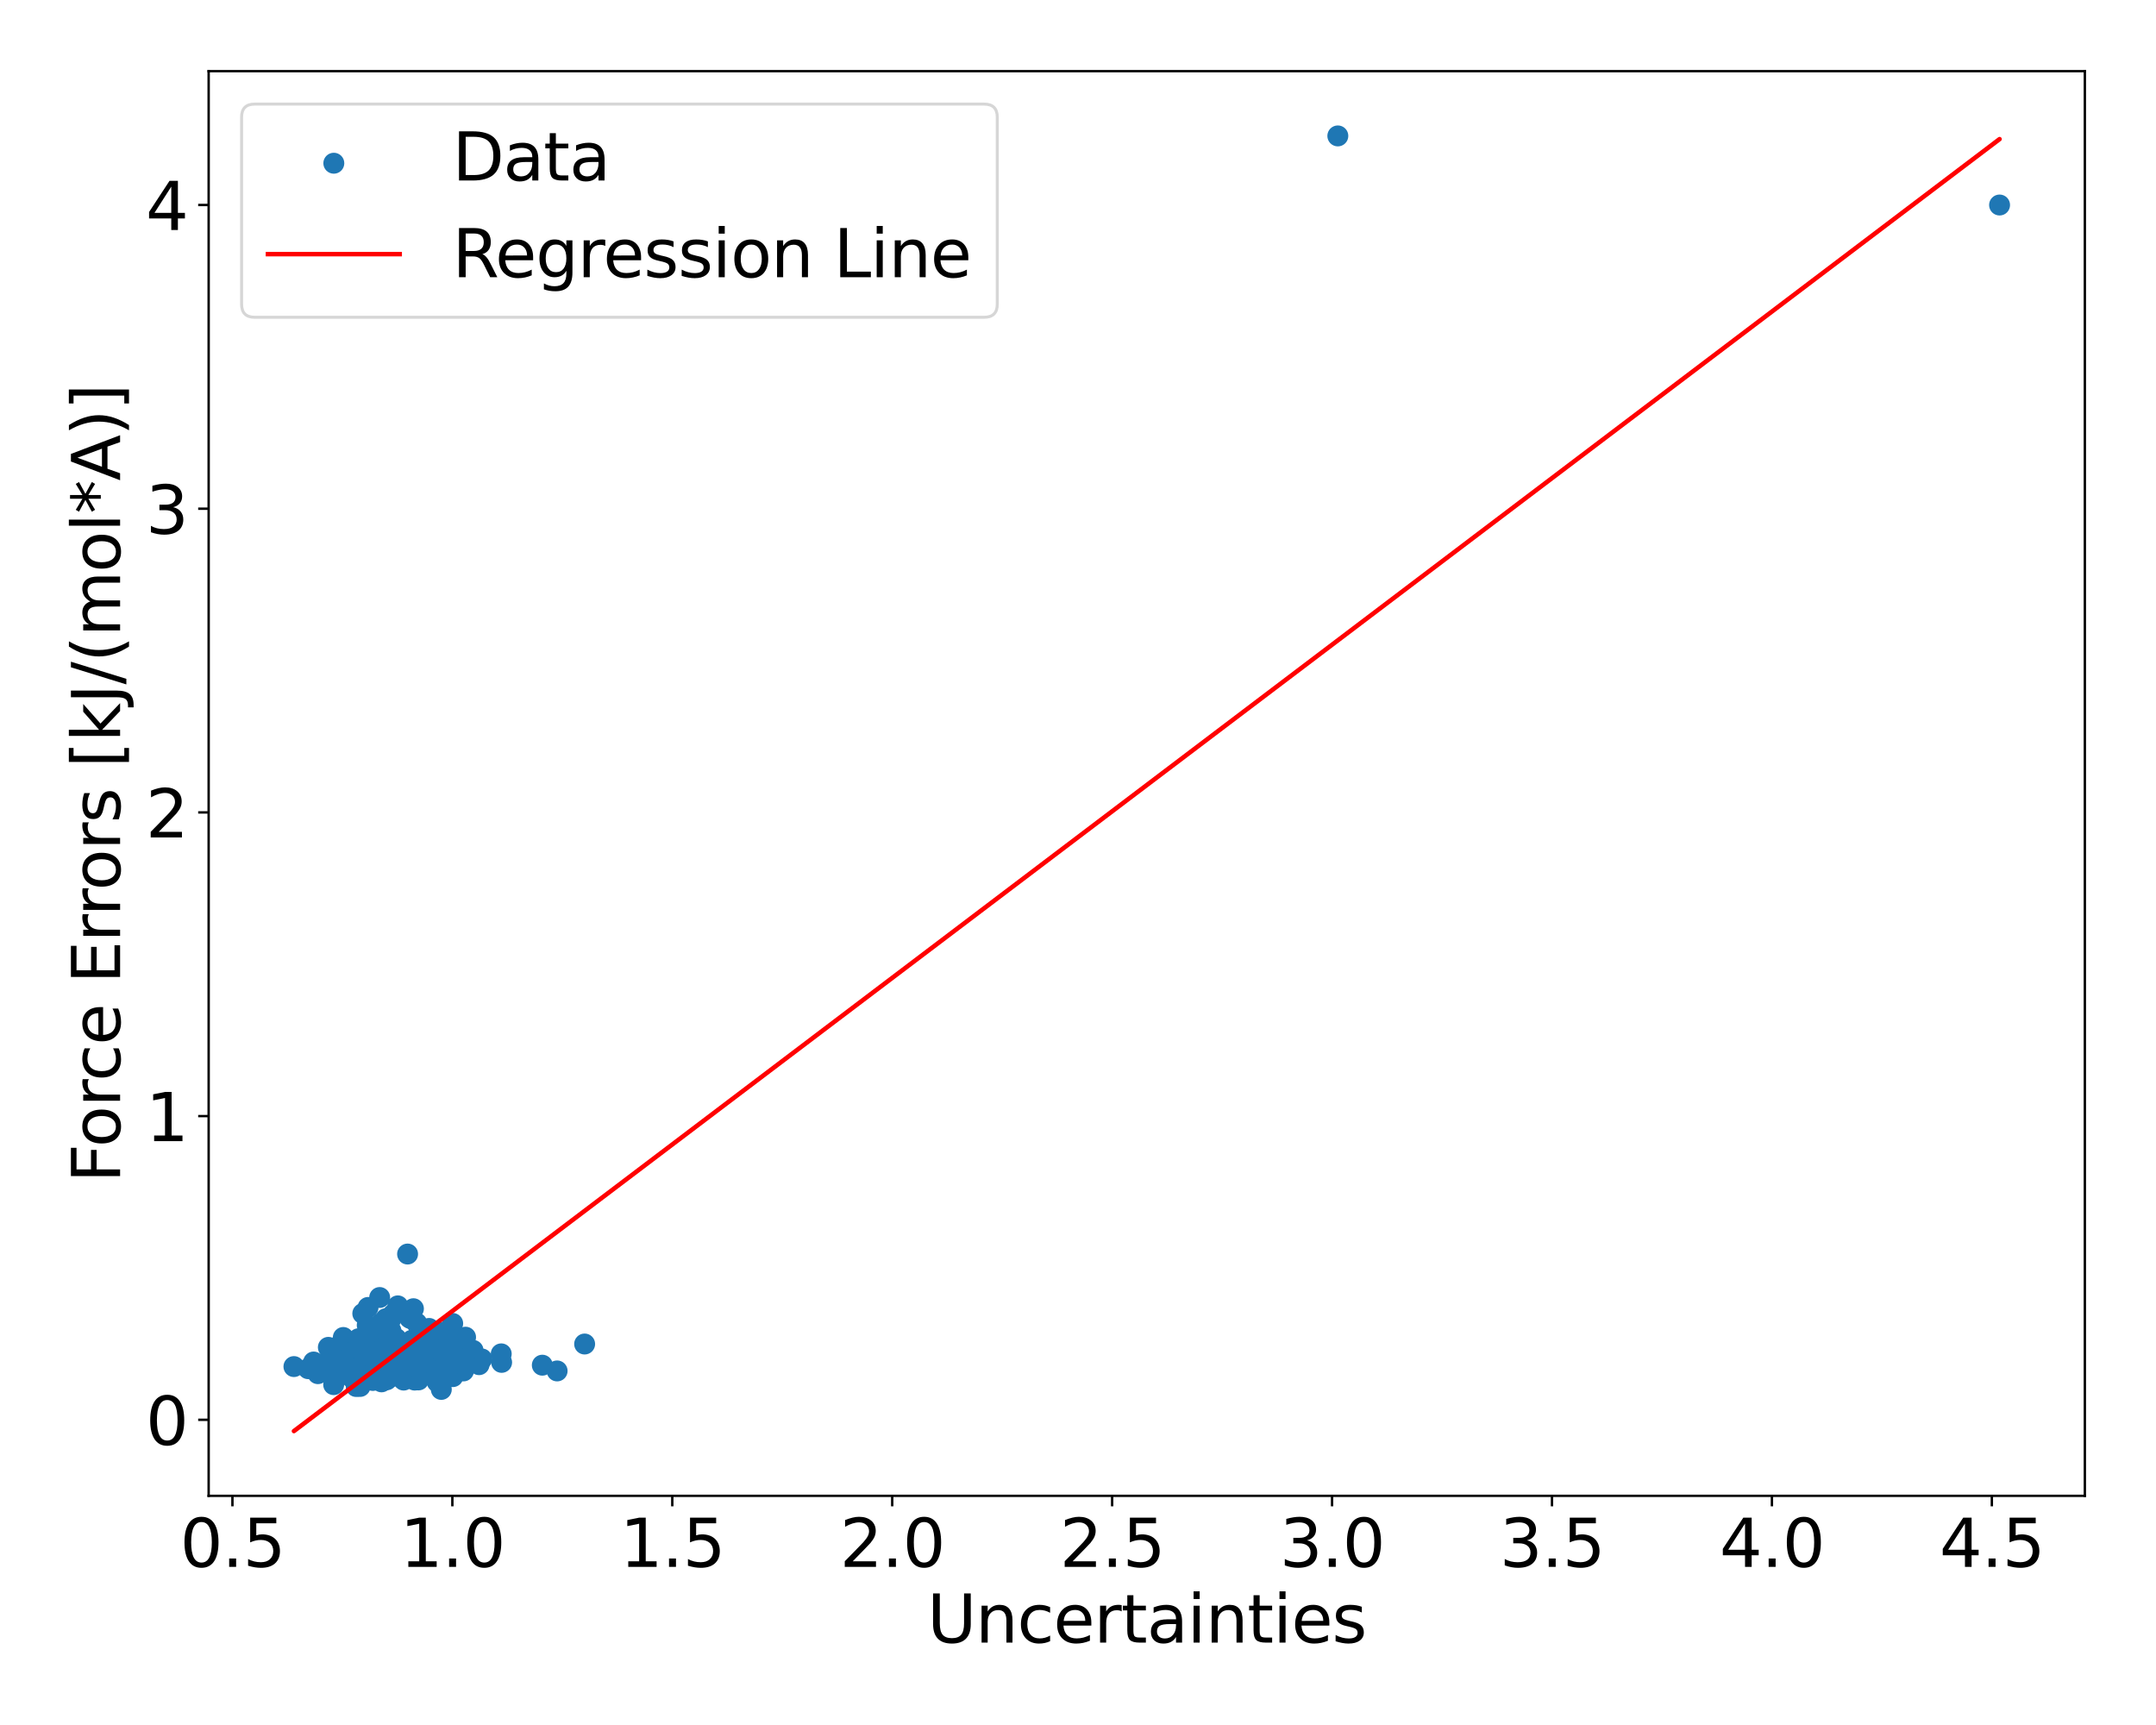 <?xml version="1.0" encoding="utf-8" standalone="no"?>
<!DOCTYPE svg PUBLIC "-//W3C//DTD SVG 1.1//EN"
  "http://www.w3.org/Graphics/SVG/1.1/DTD/svg11.dtd">
<svg xmlns:xlink="http://www.w3.org/1999/xlink" width="720pt" height="576pt" viewBox="0 0 720 576" xmlns="http://www.w3.org/2000/svg" version="1.1">
 <defs>
  <style type="text/css">*{stroke-linejoin: round; stroke-linecap: butt}</style>
 </defs>
 <g id="figure_1">
  <g id="patch_1">
   <path d="M 0 576 
L 720 576 
L 720 0 
L 0 0 
z
" style="fill: #ffffff"/>
  </g>
  <g id="axes_1">
   <g id="patch_2">
    <path d="M 69.68 499.48 
L 696.24 499.48 
L 696.24 23.76 
L 69.68 23.76 
z
" style="fill: #ffffff"/>
   </g>
   <g id="PathCollection_1">
    <defs>
     <path id="m3f939f5fcb" d="M 0 3 
C 0.796 3 1.559 2.684 2.121 2.121 
C 2.684 1.559 3 0.796 3 0 
C 3 -0.796 2.684 -1.559 2.121 -2.121 
C 1.559 -2.684 0.796 -3 0 -3 
C -0.796 -3 -1.559 -2.684 -2.121 -2.121 
C -2.684 -1.559 -3 -0.796 -3 0 
C -3 0.796 -2.684 1.559 -2.121 2.121 
C -1.559 2.684 -0.796 3 0 3 
z
" style="stroke: #1f77b4"/>
    </defs>
    <g clip-path="url(#pda1be0e69e)">
     <use xlink:href="#m3f939f5fcb" x="126.793" y="433.26" style="fill: #1f77b4; stroke: #1f77b4"/>
     <use xlink:href="#m3f939f5fcb" x="137.312" y="449.69" style="fill: #1f77b4; stroke: #1f77b4"/>
     <use xlink:href="#m3f939f5fcb" x="128.913" y="450.298" style="fill: #1f77b4; stroke: #1f77b4"/>
     <use xlink:href="#m3f939f5fcb" x="119.316" y="458.087" style="fill: #1f77b4; stroke: #1f77b4"/>
     <use xlink:href="#m3f939f5fcb" x="98.16" y="456.318" style="fill: #1f77b4; stroke: #1f77b4"/>
     <use xlink:href="#m3f939f5fcb" x="129.101" y="456.208" style="fill: #1f77b4; stroke: #1f77b4"/>
     <use xlink:href="#m3f939f5fcb" x="109.653" y="449.898" style="fill: #1f77b4; stroke: #1f77b4"/>
     <use xlink:href="#m3f939f5fcb" x="130.541" y="453.031" style="fill: #1f77b4; stroke: #1f77b4"/>
     <use xlink:href="#m3f939f5fcb" x="130.508" y="457.145" style="fill: #1f77b4; stroke: #1f77b4"/>
     <use xlink:href="#m3f939f5fcb" x="122.637" y="442.487" style="fill: #1f77b4; stroke: #1f77b4"/>
     <use xlink:href="#m3f939f5fcb" x="116.939" y="454.567" style="fill: #1f77b4; stroke: #1f77b4"/>
     <use xlink:href="#m3f939f5fcb" x="123.299" y="455.385" style="fill: #1f77b4; stroke: #1f77b4"/>
     <use xlink:href="#m3f939f5fcb" x="133.107" y="456.663" style="fill: #1f77b4; stroke: #1f77b4"/>
     <use xlink:href="#m3f939f5fcb" x="129.413" y="455.091" style="fill: #1f77b4; stroke: #1f77b4"/>
     <use xlink:href="#m3f939f5fcb" x="119.06" y="454.421" style="fill: #1f77b4; stroke: #1f77b4"/>
     <use xlink:href="#m3f939f5fcb" x="115.233" y="449.959" style="fill: #1f77b4; stroke: #1f77b4"/>
     <use xlink:href="#m3f939f5fcb" x="125.242" y="460.231" style="fill: #1f77b4; stroke: #1f77b4"/>
     <use xlink:href="#m3f939f5fcb" x="123.043" y="459.268" style="fill: #1f77b4; stroke: #1f77b4"/>
     <use xlink:href="#m3f939f5fcb" x="130.399" y="450.317" style="fill: #1f77b4; stroke: #1f77b4"/>
     <use xlink:href="#m3f939f5fcb" x="110.36" y="457.131" style="fill: #1f77b4; stroke: #1f77b4"/>
     <use xlink:href="#m3f939f5fcb" x="128.171" y="452.845" style="fill: #1f77b4; stroke: #1f77b4"/>
     <use xlink:href="#m3f939f5fcb" x="113.898" y="458.118" style="fill: #1f77b4; stroke: #1f77b4"/>
     <use xlink:href="#m3f939f5fcb" x="132.406" y="459.252" style="fill: #1f77b4; stroke: #1f77b4"/>
     <use xlink:href="#m3f939f5fcb" x="122.902" y="453.778" style="fill: #1f77b4; stroke: #1f77b4"/>
     <use xlink:href="#m3f939f5fcb" x="122.709" y="456.717" style="fill: #1f77b4; stroke: #1f77b4"/>
     <use xlink:href="#m3f939f5fcb" x="128.71" y="454.736" style="fill: #1f77b4; stroke: #1f77b4"/>
     <use xlink:href="#m3f939f5fcb" x="124.273" y="452.902" style="fill: #1f77b4; stroke: #1f77b4"/>
     <use xlink:href="#m3f939f5fcb" x="120.62" y="456.461" style="fill: #1f77b4; stroke: #1f77b4"/>
     <use xlink:href="#m3f939f5fcb" x="127.487" y="457.009" style="fill: #1f77b4; stroke: #1f77b4"/>
     <use xlink:href="#m3f939f5fcb" x="139.5" y="446.129" style="fill: #1f77b4; stroke: #1f77b4"/>
     <use xlink:href="#m3f939f5fcb" x="120.116" y="459.647" style="fill: #1f77b4; stroke: #1f77b4"/>
     <use xlink:href="#m3f939f5fcb" x="111.431" y="462.352" style="fill: #1f77b4; stroke: #1f77b4"/>
     <use xlink:href="#m3f939f5fcb" x="125.293" y="455.838" style="fill: #1f77b4; stroke: #1f77b4"/>
     <use xlink:href="#m3f939f5fcb" x="129.817" y="454.038" style="fill: #1f77b4; stroke: #1f77b4"/>
     <use xlink:href="#m3f939f5fcb" x="124.734" y="457.808" style="fill: #1f77b4; stroke: #1f77b4"/>
     <use xlink:href="#m3f939f5fcb" x="124.774" y="460.892" style="fill: #1f77b4; stroke: #1f77b4"/>
     <use xlink:href="#m3f939f5fcb" x="132.904" y="456.32" style="fill: #1f77b4; stroke: #1f77b4"/>
     <use xlink:href="#m3f939f5fcb" x="114.644" y="446.602" style="fill: #1f77b4; stroke: #1f77b4"/>
     <use xlink:href="#m3f939f5fcb" x="120.512" y="456.128" style="fill: #1f77b4; stroke: #1f77b4"/>
     <use xlink:href="#m3f939f5fcb" x="121.331" y="457.81" style="fill: #1f77b4; stroke: #1f77b4"/>
     <use xlink:href="#m3f939f5fcb" x="128.138" y="454.533" style="fill: #1f77b4; stroke: #1f77b4"/>
     <use xlink:href="#m3f939f5fcb" x="131.228" y="455.409" style="fill: #1f77b4; stroke: #1f77b4"/>
     <use xlink:href="#m3f939f5fcb" x="118.517" y="458.285" style="fill: #1f77b4; stroke: #1f77b4"/>
     <use xlink:href="#m3f939f5fcb" x="111.975" y="458.938" style="fill: #1f77b4; stroke: #1f77b4"/>
     <use xlink:href="#m3f939f5fcb" x="120.793" y="455.971" style="fill: #1f77b4; stroke: #1f77b4"/>
     <use xlink:href="#m3f939f5fcb" x="118.522" y="453.366" style="fill: #1f77b4; stroke: #1f77b4"/>
     <use xlink:href="#m3f939f5fcb" x="446.771" y="45.384" style="fill: #1f77b4; stroke: #1f77b4"/>
     <use xlink:href="#m3f939f5fcb" x="132.86" y="436.045" style="fill: #1f77b4; stroke: #1f77b4"/>
     <use xlink:href="#m3f939f5fcb" x="129.168" y="460.735" style="fill: #1f77b4; stroke: #1f77b4"/>
     <use xlink:href="#m3f939f5fcb" x="130.776" y="454.586" style="fill: #1f77b4; stroke: #1f77b4"/>
     <use xlink:href="#m3f939f5fcb" x="132.026" y="449.216" style="fill: #1f77b4; stroke: #1f77b4"/>
     <use xlink:href="#m3f939f5fcb" x="110.312" y="458.257" style="fill: #1f77b4; stroke: #1f77b4"/>
     <use xlink:href="#m3f939f5fcb" x="128.88" y="440.314" style="fill: #1f77b4; stroke: #1f77b4"/>
     <use xlink:href="#m3f939f5fcb" x="116.904" y="450.175" style="fill: #1f77b4; stroke: #1f77b4"/>
     <use xlink:href="#m3f939f5fcb" x="133.188" y="453.071" style="fill: #1f77b4; stroke: #1f77b4"/>
     <use xlink:href="#m3f939f5fcb" x="113.069" y="452.853" style="fill: #1f77b4; stroke: #1f77b4"/>
     <use xlink:href="#m3f939f5fcb" x="130.387" y="451.408" style="fill: #1f77b4; stroke: #1f77b4"/>
     <use xlink:href="#m3f939f5fcb" x="117.343" y="457.025" style="fill: #1f77b4; stroke: #1f77b4"/>
     <use xlink:href="#m3f939f5fcb" x="124.457" y="455.475" style="fill: #1f77b4; stroke: #1f77b4"/>
     <use xlink:href="#m3f939f5fcb" x="127.642" y="446.329" style="fill: #1f77b4; stroke: #1f77b4"/>
     <use xlink:href="#m3f939f5fcb" x="132.038" y="455.018" style="fill: #1f77b4; stroke: #1f77b4"/>
     <use xlink:href="#m3f939f5fcb" x="143.216" y="448.542" style="fill: #1f77b4; stroke: #1f77b4"/>
     <use xlink:href="#m3f939f5fcb" x="137.326" y="440.355" style="fill: #1f77b4; stroke: #1f77b4"/>
     <use xlink:href="#m3f939f5fcb" x="133.051" y="451.311" style="fill: #1f77b4; stroke: #1f77b4"/>
     <use xlink:href="#m3f939f5fcb" x="136.069" y="452.181" style="fill: #1f77b4; stroke: #1f77b4"/>
     <use xlink:href="#m3f939f5fcb" x="119.719" y="447.024" style="fill: #1f77b4; stroke: #1f77b4"/>
     <use xlink:href="#m3f939f5fcb" x="120.625" y="460.869" style="fill: #1f77b4; stroke: #1f77b4"/>
     <use xlink:href="#m3f939f5fcb" x="128.848" y="449.663" style="fill: #1f77b4; stroke: #1f77b4"/>
     <use xlink:href="#m3f939f5fcb" x="126.574" y="452.372" style="fill: #1f77b4; stroke: #1f77b4"/>
     <use xlink:href="#m3f939f5fcb" x="122.071" y="458.328" style="fill: #1f77b4; stroke: #1f77b4"/>
     <use xlink:href="#m3f939f5fcb" x="134.723" y="452.215" style="fill: #1f77b4; stroke: #1f77b4"/>
     <use xlink:href="#m3f939f5fcb" x="132.722" y="459.323" style="fill: #1f77b4; stroke: #1f77b4"/>
     <use xlink:href="#m3f939f5fcb" x="152.728" y="446.644" style="fill: #1f77b4; stroke: #1f77b4"/>
     <use xlink:href="#m3f939f5fcb" x="127.413" y="461.417" style="fill: #1f77b4; stroke: #1f77b4"/>
     <use xlink:href="#m3f939f5fcb" x="117.742" y="458.311" style="fill: #1f77b4; stroke: #1f77b4"/>
     <use xlink:href="#m3f939f5fcb" x="119.668" y="458.739" style="fill: #1f77b4; stroke: #1f77b4"/>
     <use xlink:href="#m3f939f5fcb" x="118.408" y="458.623" style="fill: #1f77b4; stroke: #1f77b4"/>
     <use xlink:href="#m3f939f5fcb" x="102.913" y="457.023" style="fill: #1f77b4; stroke: #1f77b4"/>
     <use xlink:href="#m3f939f5fcb" x="132.831" y="449.034" style="fill: #1f77b4; stroke: #1f77b4"/>
     <use xlink:href="#m3f939f5fcb" x="115.4" y="455.334" style="fill: #1f77b4; stroke: #1f77b4"/>
     <use xlink:href="#m3f939f5fcb" x="109.692" y="454.195" style="fill: #1f77b4; stroke: #1f77b4"/>
     <use xlink:href="#m3f939f5fcb" x="131.45" y="456.095" style="fill: #1f77b4; stroke: #1f77b4"/>
     <use xlink:href="#m3f939f5fcb" x="120.99" y="460.681" style="fill: #1f77b4; stroke: #1f77b4"/>
     <use xlink:href="#m3f939f5fcb" x="122.584" y="459.502" style="fill: #1f77b4; stroke: #1f77b4"/>
     <use xlink:href="#m3f939f5fcb" x="131.243" y="458.491" style="fill: #1f77b4; stroke: #1f77b4"/>
     <use xlink:href="#m3f939f5fcb" x="126.143" y="452.977" style="fill: #1f77b4; stroke: #1f77b4"/>
     <use xlink:href="#m3f939f5fcb" x="118.429" y="451.307" style="fill: #1f77b4; stroke: #1f77b4"/>
     <use xlink:href="#m3f939f5fcb" x="140.318" y="452.458" style="fill: #1f77b4; stroke: #1f77b4"/>
     <use xlink:href="#m3f939f5fcb" x="133.331" y="458.298" style="fill: #1f77b4; stroke: #1f77b4"/>
     <use xlink:href="#m3f939f5fcb" x="124.266" y="460.903" style="fill: #1f77b4; stroke: #1f77b4"/>
     <use xlink:href="#m3f939f5fcb" x="126.843" y="458.301" style="fill: #1f77b4; stroke: #1f77b4"/>
     <use xlink:href="#m3f939f5fcb" x="142.211" y="456.968" style="fill: #1f77b4; stroke: #1f77b4"/>
     <use xlink:href="#m3f939f5fcb" x="143.294" y="443.583" style="fill: #1f77b4; stroke: #1f77b4"/>
     <use xlink:href="#m3f939f5fcb" x="129.161" y="451.237" style="fill: #1f77b4; stroke: #1f77b4"/>
     <use xlink:href="#m3f939f5fcb" x="113.799" y="454.641" style="fill: #1f77b4; stroke: #1f77b4"/>
     <use xlink:href="#m3f939f5fcb" x="136.113" y="418.739" style="fill: #1f77b4; stroke: #1f77b4"/>
     <use xlink:href="#m3f939f5fcb" x="130.505" y="440.521" style="fill: #1f77b4; stroke: #1f77b4"/>
     <use xlink:href="#m3f939f5fcb" x="126.702" y="454.944" style="fill: #1f77b4; stroke: #1f77b4"/>
     <use xlink:href="#m3f939f5fcb" x="134.572" y="457.547" style="fill: #1f77b4; stroke: #1f77b4"/>
     <use xlink:href="#m3f939f5fcb" x="124.862" y="460.084" style="fill: #1f77b4; stroke: #1f77b4"/>
     <use xlink:href="#m3f939f5fcb" x="126.564" y="459.318" style="fill: #1f77b4; stroke: #1f77b4"/>
     <use xlink:href="#m3f939f5fcb" x="127.982" y="458.069" style="fill: #1f77b4; stroke: #1f77b4"/>
     <use xlink:href="#m3f939f5fcb" x="120.486" y="458.135" style="fill: #1f77b4; stroke: #1f77b4"/>
     <use xlink:href="#m3f939f5fcb" x="136.048" y="458.971" style="fill: #1f77b4; stroke: #1f77b4"/>
     <use xlink:href="#m3f939f5fcb" x="126.574" y="452.382" style="fill: #1f77b4; stroke: #1f77b4"/>
     <use xlink:href="#m3f939f5fcb" x="123.532" y="454.231" style="fill: #1f77b4; stroke: #1f77b4"/>
     <use xlink:href="#m3f939f5fcb" x="124.33" y="460.442" style="fill: #1f77b4; stroke: #1f77b4"/>
     <use xlink:href="#m3f939f5fcb" x="127.131" y="457.276" style="fill: #1f77b4; stroke: #1f77b4"/>
     <use xlink:href="#m3f939f5fcb" x="126.648" y="458.538" style="fill: #1f77b4; stroke: #1f77b4"/>
     <use xlink:href="#m3f939f5fcb" x="128.188" y="448.474" style="fill: #1f77b4; stroke: #1f77b4"/>
     <use xlink:href="#m3f939f5fcb" x="125.553" y="457.361" style="fill: #1f77b4; stroke: #1f77b4"/>
     <use xlink:href="#m3f939f5fcb" x="132.482" y="455.46" style="fill: #1f77b4; stroke: #1f77b4"/>
     <use xlink:href="#m3f939f5fcb" x="114.638" y="450.615" style="fill: #1f77b4; stroke: #1f77b4"/>
     <use xlink:href="#m3f939f5fcb" x="131.148" y="447.009" style="fill: #1f77b4; stroke: #1f77b4"/>
     <use xlink:href="#m3f939f5fcb" x="125.92" y="455.967" style="fill: #1f77b4; stroke: #1f77b4"/>
     <use xlink:href="#m3f939f5fcb" x="125.556" y="457.969" style="fill: #1f77b4; stroke: #1f77b4"/>
     <use xlink:href="#m3f939f5fcb" x="136.05" y="459.192" style="fill: #1f77b4; stroke: #1f77b4"/>
     <use xlink:href="#m3f939f5fcb" x="667.76" y="68.458" style="fill: #1f77b4; stroke: #1f77b4"/>
     <use xlink:href="#m3f939f5fcb" x="126.422" y="450.423" style="fill: #1f77b4; stroke: #1f77b4"/>
     <use xlink:href="#m3f939f5fcb" x="122.776" y="453.395" style="fill: #1f77b4; stroke: #1f77b4"/>
     <use xlink:href="#m3f939f5fcb" x="115.22" y="453.085" style="fill: #1f77b4; stroke: #1f77b4"/>
     <use xlink:href="#m3f939f5fcb" x="126.888" y="457.804" style="fill: #1f77b4; stroke: #1f77b4"/>
     <use xlink:href="#m3f939f5fcb" x="131.515" y="459.462" style="fill: #1f77b4; stroke: #1f77b4"/>
     <use xlink:href="#m3f939f5fcb" x="138.542" y="447.992" style="fill: #1f77b4; stroke: #1f77b4"/>
     <use xlink:href="#m3f939f5fcb" x="111.11" y="452.683" style="fill: #1f77b4; stroke: #1f77b4"/>
     <use xlink:href="#m3f939f5fcb" x="131.392" y="459.413" style="fill: #1f77b4; stroke: #1f77b4"/>
     <use xlink:href="#m3f939f5fcb" x="125.222" y="456.63" style="fill: #1f77b4; stroke: #1f77b4"/>
     <use xlink:href="#m3f939f5fcb" x="128.516" y="455.951" style="fill: #1f77b4; stroke: #1f77b4"/>
     <use xlink:href="#m3f939f5fcb" x="133.705" y="456.092" style="fill: #1f77b4; stroke: #1f77b4"/>
     <use xlink:href="#m3f939f5fcb" x="122.134" y="456.058" style="fill: #1f77b4; stroke: #1f77b4"/>
     <use xlink:href="#m3f939f5fcb" x="127.278" y="441.827" style="fill: #1f77b4; stroke: #1f77b4"/>
     <use xlink:href="#m3f939f5fcb" x="128.263" y="456.516" style="fill: #1f77b4; stroke: #1f77b4"/>
     <use xlink:href="#m3f939f5fcb" x="137.68" y="458.795" style="fill: #1f77b4; stroke: #1f77b4"/>
     <use xlink:href="#m3f939f5fcb" x="124.71" y="457.412" style="fill: #1f77b4; stroke: #1f77b4"/>
     <use xlink:href="#m3f939f5fcb" x="119.445" y="451.746" style="fill: #1f77b4; stroke: #1f77b4"/>
     <use xlink:href="#m3f939f5fcb" x="117.546" y="460.08" style="fill: #1f77b4; stroke: #1f77b4"/>
     <use xlink:href="#m3f939f5fcb" x="122.869" y="460.428" style="fill: #1f77b4; stroke: #1f77b4"/>
     <use xlink:href="#m3f939f5fcb" x="122.258" y="451.423" style="fill: #1f77b4; stroke: #1f77b4"/>
     <use xlink:href="#m3f939f5fcb" x="122.467" y="445.412" style="fill: #1f77b4; stroke: #1f77b4"/>
     <use xlink:href="#m3f939f5fcb" x="130.566" y="444.374" style="fill: #1f77b4; stroke: #1f77b4"/>
     <use xlink:href="#m3f939f5fcb" x="106.192" y="458.076" style="fill: #1f77b4; stroke: #1f77b4"/>
     <use xlink:href="#m3f939f5fcb" x="130.891" y="449.568" style="fill: #1f77b4; stroke: #1f77b4"/>
     <use xlink:href="#m3f939f5fcb" x="123.872" y="449.811" style="fill: #1f77b4; stroke: #1f77b4"/>
     <use xlink:href="#m3f939f5fcb" x="134.502" y="452.591" style="fill: #1f77b4; stroke: #1f77b4"/>
     <use xlink:href="#m3f939f5fcb" x="136.199" y="452.367" style="fill: #1f77b4; stroke: #1f77b4"/>
     <use xlink:href="#m3f939f5fcb" x="135.627" y="451.587" style="fill: #1f77b4; stroke: #1f77b4"/>
     <use xlink:href="#m3f939f5fcb" x="139.511" y="459.454" style="fill: #1f77b4; stroke: #1f77b4"/>
     <use xlink:href="#m3f939f5fcb" x="131.133" y="456.266" style="fill: #1f77b4; stroke: #1f77b4"/>
     <use xlink:href="#m3f939f5fcb" x="130.525" y="449.237" style="fill: #1f77b4; stroke: #1f77b4"/>
     <use xlink:href="#m3f939f5fcb" x="122.908" y="436.574" style="fill: #1f77b4; stroke: #1f77b4"/>
     <use xlink:href="#m3f939f5fcb" x="122.026" y="449.911" style="fill: #1f77b4; stroke: #1f77b4"/>
     <use xlink:href="#m3f939f5fcb" x="124.246" y="452.938" style="fill: #1f77b4; stroke: #1f77b4"/>
     <use xlink:href="#m3f939f5fcb" x="115.142" y="454.024" style="fill: #1f77b4; stroke: #1f77b4"/>
     <use xlink:href="#m3f939f5fcb" x="125.225" y="455.959" style="fill: #1f77b4; stroke: #1f77b4"/>
     <use xlink:href="#m3f939f5fcb" x="132.116" y="449.919" style="fill: #1f77b4; stroke: #1f77b4"/>
     <use xlink:href="#m3f939f5fcb" x="127.015" y="455.625" style="fill: #1f77b4; stroke: #1f77b4"/>
     <use xlink:href="#m3f939f5fcb" x="115.128" y="457.99" style="fill: #1f77b4; stroke: #1f77b4"/>
     <use xlink:href="#m3f939f5fcb" x="122.426" y="452.307" style="fill: #1f77b4; stroke: #1f77b4"/>
     <use xlink:href="#m3f939f5fcb" x="113.919" y="448.892" style="fill: #1f77b4; stroke: #1f77b4"/>
     <use xlink:href="#m3f939f5fcb" x="137.772" y="455.571" style="fill: #1f77b4; stroke: #1f77b4"/>
     <use xlink:href="#m3f939f5fcb" x="112.264" y="457.429" style="fill: #1f77b4; stroke: #1f77b4"/>
     <use xlink:href="#m3f939f5fcb" x="137.067" y="449.339" style="fill: #1f77b4; stroke: #1f77b4"/>
     <use xlink:href="#m3f939f5fcb" x="134.628" y="456.888" style="fill: #1f77b4; stroke: #1f77b4"/>
     <use xlink:href="#m3f939f5fcb" x="121.912" y="458.201" style="fill: #1f77b4; stroke: #1f77b4"/>
     <use xlink:href="#m3f939f5fcb" x="117.279" y="452.458" style="fill: #1f77b4; stroke: #1f77b4"/>
     <use xlink:href="#m3f939f5fcb" x="130.092" y="452.909" style="fill: #1f77b4; stroke: #1f77b4"/>
     <use xlink:href="#m3f939f5fcb" x="110.965" y="455.977" style="fill: #1f77b4; stroke: #1f77b4"/>
     <use xlink:href="#m3f939f5fcb" x="129.51" y="457.786" style="fill: #1f77b4; stroke: #1f77b4"/>
     <use xlink:href="#m3f939f5fcb" x="136.775" y="440.089" style="fill: #1f77b4; stroke: #1f77b4"/>
     <use xlink:href="#m3f939f5fcb" x="124.453" y="453.236" style="fill: #1f77b4; stroke: #1f77b4"/>
     <use xlink:href="#m3f939f5fcb" x="120.931" y="454.066" style="fill: #1f77b4; stroke: #1f77b4"/>
     <use xlink:href="#m3f939f5fcb" x="131.271" y="438.84" style="fill: #1f77b4; stroke: #1f77b4"/>
     <use xlink:href="#m3f939f5fcb" x="141.664" y="449.954" style="fill: #1f77b4; stroke: #1f77b4"/>
     <use xlink:href="#m3f939f5fcb" x="145.222" y="450.758" style="fill: #1f77b4; stroke: #1f77b4"/>
     <use xlink:href="#m3f939f5fcb" x="115.52" y="452.849" style="fill: #1f77b4; stroke: #1f77b4"/>
     <use xlink:href="#m3f939f5fcb" x="117.92" y="450.897" style="fill: #1f77b4; stroke: #1f77b4"/>
     <use xlink:href="#m3f939f5fcb" x="132.649" y="448.106" style="fill: #1f77b4; stroke: #1f77b4"/>
     <use xlink:href="#m3f939f5fcb" x="126.983" y="451.334" style="fill: #1f77b4; stroke: #1f77b4"/>
     <use xlink:href="#m3f939f5fcb" x="123.811" y="457.704" style="fill: #1f77b4; stroke: #1f77b4"/>
     <use xlink:href="#m3f939f5fcb" x="127.144" y="453.416" style="fill: #1f77b4; stroke: #1f77b4"/>
     <use xlink:href="#m3f939f5fcb" x="143.057" y="449.772" style="fill: #1f77b4; stroke: #1f77b4"/>
     <use xlink:href="#m3f939f5fcb" x="117.064" y="458.212" style="fill: #1f77b4; stroke: #1f77b4"/>
     <use xlink:href="#m3f939f5fcb" x="120.529" y="461.402" style="fill: #1f77b4; stroke: #1f77b4"/>
     <use xlink:href="#m3f939f5fcb" x="122.375" y="459.065" style="fill: #1f77b4; stroke: #1f77b4"/>
     <use xlink:href="#m3f939f5fcb" x="132.354" y="446.978" style="fill: #1f77b4; stroke: #1f77b4"/>
     <use xlink:href="#m3f939f5fcb" x="118.96" y="462.971" style="fill: #1f77b4; stroke: #1f77b4"/>
     <use xlink:href="#m3f939f5fcb" x="127.797" y="447.582" style="fill: #1f77b4; stroke: #1f77b4"/>
     <use xlink:href="#m3f939f5fcb" x="128.615" y="458.105" style="fill: #1f77b4; stroke: #1f77b4"/>
     <use xlink:href="#m3f939f5fcb" x="114.57" y="453.545" style="fill: #1f77b4; stroke: #1f77b4"/>
     <use xlink:href="#m3f939f5fcb" x="125.724" y="456.625" style="fill: #1f77b4; stroke: #1f77b4"/>
     <use xlink:href="#m3f939f5fcb" x="116.282" y="456.754" style="fill: #1f77b4; stroke: #1f77b4"/>
     <use xlink:href="#m3f939f5fcb" x="125.356" y="453.304" style="fill: #1f77b4; stroke: #1f77b4"/>
     <use xlink:href="#m3f939f5fcb" x="114.374" y="455.309" style="fill: #1f77b4; stroke: #1f77b4"/>
     <use xlink:href="#m3f939f5fcb" x="117.334" y="458.766" style="fill: #1f77b4; stroke: #1f77b4"/>
     <use xlink:href="#m3f939f5fcb" x="124.705" y="453.534" style="fill: #1f77b4; stroke: #1f77b4"/>
     <use xlink:href="#m3f939f5fcb" x="121.565" y="456.703" style="fill: #1f77b4; stroke: #1f77b4"/>
     <use xlink:href="#m3f939f5fcb" x="136.201" y="453.216" style="fill: #1f77b4; stroke: #1f77b4"/>
     <use xlink:href="#m3f939f5fcb" x="130.562" y="447.845" style="fill: #1f77b4; stroke: #1f77b4"/>
     <use xlink:href="#m3f939f5fcb" x="151.177" y="441.92" style="fill: #1f77b4; stroke: #1f77b4"/>
     <use xlink:href="#m3f939f5fcb" x="129.537" y="451.788" style="fill: #1f77b4; stroke: #1f77b4"/>
     <use xlink:href="#m3f939f5fcb" x="137.727" y="454.001" style="fill: #1f77b4; stroke: #1f77b4"/>
     <use xlink:href="#m3f939f5fcb" x="134.529" y="459.272" style="fill: #1f77b4; stroke: #1f77b4"/>
     <use xlink:href="#m3f939f5fcb" x="110.414" y="454.871" style="fill: #1f77b4; stroke: #1f77b4"/>
     <use xlink:href="#m3f939f5fcb" x="121.155" y="438.606" style="fill: #1f77b4; stroke: #1f77b4"/>
     <use xlink:href="#m3f939f5fcb" x="113.357" y="456.827" style="fill: #1f77b4; stroke: #1f77b4"/>
     <use xlink:href="#m3f939f5fcb" x="117.422" y="458.531" style="fill: #1f77b4; stroke: #1f77b4"/>
     <use xlink:href="#m3f939f5fcb" x="127.187" y="447.945" style="fill: #1f77b4; stroke: #1f77b4"/>
     <use xlink:href="#m3f939f5fcb" x="120.255" y="462.953" style="fill: #1f77b4; stroke: #1f77b4"/>
     <use xlink:href="#m3f939f5fcb" x="129.698" y="446.463" style="fill: #1f77b4; stroke: #1f77b4"/>
     <use xlink:href="#m3f939f5fcb" x="118.521" y="455.978" style="fill: #1f77b4; stroke: #1f77b4"/>
     <use xlink:href="#m3f939f5fcb" x="120.41" y="458.469" style="fill: #1f77b4; stroke: #1f77b4"/>
     <use xlink:href="#m3f939f5fcb" x="122.406" y="453.829" style="fill: #1f77b4; stroke: #1f77b4"/>
     <use xlink:href="#m3f939f5fcb" x="126.97" y="447.648" style="fill: #1f77b4; stroke: #1f77b4"/>
     <use xlink:href="#m3f939f5fcb" x="116.638" y="457.949" style="fill: #1f77b4; stroke: #1f77b4"/>
     <use xlink:href="#m3f939f5fcb" x="104.734" y="454.792" style="fill: #1f77b4; stroke: #1f77b4"/>
     <use xlink:href="#m3f939f5fcb" x="112.179" y="451.414" style="fill: #1f77b4; stroke: #1f77b4"/>
     <use xlink:href="#m3f939f5fcb" x="137.497" y="447.54" style="fill: #1f77b4; stroke: #1f77b4"/>
     <use xlink:href="#m3f939f5fcb" x="126.432" y="456.985" style="fill: #1f77b4; stroke: #1f77b4"/>
     <use xlink:href="#m3f939f5fcb" x="117.037" y="455" style="fill: #1f77b4; stroke: #1f77b4"/>
     <use xlink:href="#m3f939f5fcb" x="113.481" y="449.125" style="fill: #1f77b4; stroke: #1f77b4"/>
     <use xlink:href="#m3f939f5fcb" x="128.067" y="454.955" style="fill: #1f77b4; stroke: #1f77b4"/>
     <use xlink:href="#m3f939f5fcb" x="120.751" y="455.437" style="fill: #1f77b4; stroke: #1f77b4"/>
     <use xlink:href="#m3f939f5fcb" x="118.444" y="455.19" style="fill: #1f77b4; stroke: #1f77b4"/>
     <use xlink:href="#m3f939f5fcb" x="141.285" y="455.781" style="fill: #1f77b4; stroke: #1f77b4"/>
     <use xlink:href="#m3f939f5fcb" x="121.603" y="456.574" style="fill: #1f77b4; stroke: #1f77b4"/>
     <use xlink:href="#m3f939f5fcb" x="128.41" y="459.691" style="fill: #1f77b4; stroke: #1f77b4"/>
     <use xlink:href="#m3f939f5fcb" x="119.457" y="452.581" style="fill: #1f77b4; stroke: #1f77b4"/>
     <use xlink:href="#m3f939f5fcb" x="118.344" y="451.148" style="fill: #1f77b4; stroke: #1f77b4"/>
     <use xlink:href="#m3f939f5fcb" x="134.808" y="460.83" style="fill: #1f77b4; stroke: #1f77b4"/>
     <use xlink:href="#m3f939f5fcb" x="123.443" y="452.785" style="fill: #1f77b4; stroke: #1f77b4"/>
     <use xlink:href="#m3f939f5fcb" x="128.403" y="452.394" style="fill: #1f77b4; stroke: #1f77b4"/>
     <use xlink:href="#m3f939f5fcb" x="132.649" y="454.052" style="fill: #1f77b4; stroke: #1f77b4"/>
     <use xlink:href="#m3f939f5fcb" x="120.7" y="449.388" style="fill: #1f77b4; stroke: #1f77b4"/>
     <use xlink:href="#m3f939f5fcb" x="128.706" y="456.934" style="fill: #1f77b4; stroke: #1f77b4"/>
     <use xlink:href="#m3f939f5fcb" x="111.953" y="451.713" style="fill: #1f77b4; stroke: #1f77b4"/>
     <use xlink:href="#m3f939f5fcb" x="139.053" y="455.503" style="fill: #1f77b4; stroke: #1f77b4"/>
     <use xlink:href="#m3f939f5fcb" x="140.253" y="457.777" style="fill: #1f77b4; stroke: #1f77b4"/>
     <use xlink:href="#m3f939f5fcb" x="117.235" y="457.667" style="fill: #1f77b4; stroke: #1f77b4"/>
     <use xlink:href="#m3f939f5fcb" x="106.164" y="458.684" style="fill: #1f77b4; stroke: #1f77b4"/>
     <use xlink:href="#m3f939f5fcb" x="120.834" y="455.913" style="fill: #1f77b4; stroke: #1f77b4"/>
     <use xlink:href="#m3f939f5fcb" x="124.958" y="458.192" style="fill: #1f77b4; stroke: #1f77b4"/>
     <use xlink:href="#m3f939f5fcb" x="131.896" y="456.846" style="fill: #1f77b4; stroke: #1f77b4"/>
     <use xlink:href="#m3f939f5fcb" x="112.5" y="456.302" style="fill: #1f77b4; stroke: #1f77b4"/>
     <use xlink:href="#m3f939f5fcb" x="127.727" y="441.723" style="fill: #1f77b4; stroke: #1f77b4"/>
     <use xlink:href="#m3f939f5fcb" x="144.036" y="456.262" style="fill: #1f77b4; stroke: #1f77b4"/>
     <use xlink:href="#m3f939f5fcb" x="123.853" y="445.96" style="fill: #1f77b4; stroke: #1f77b4"/>
     <use xlink:href="#m3f939f5fcb" x="111.289" y="457.414" style="fill: #1f77b4; stroke: #1f77b4"/>
     <use xlink:href="#m3f939f5fcb" x="123.669" y="454.4" style="fill: #1f77b4; stroke: #1f77b4"/>
     <use xlink:href="#m3f939f5fcb" x="139.169" y="441.809" style="fill: #1f77b4; stroke: #1f77b4"/>
     <use xlink:href="#m3f939f5fcb" x="104.012" y="456.807" style="fill: #1f77b4; stroke: #1f77b4"/>
     <use xlink:href="#m3f939f5fcb" x="132.909" y="455.372" style="fill: #1f77b4; stroke: #1f77b4"/>
     <use xlink:href="#m3f939f5fcb" x="110.158" y="455.86" style="fill: #1f77b4; stroke: #1f77b4"/>
     <use xlink:href="#m3f939f5fcb" x="132.304" y="458.364" style="fill: #1f77b4; stroke: #1f77b4"/>
     <use xlink:href="#m3f939f5fcb" x="122.428" y="457.959" style="fill: #1f77b4; stroke: #1f77b4"/>
     <use xlink:href="#m3f939f5fcb" x="134.114" y="452.114" style="fill: #1f77b4; stroke: #1f77b4"/>
     <use xlink:href="#m3f939f5fcb" x="118.688" y="457.5" style="fill: #1f77b4; stroke: #1f77b4"/>
     <use xlink:href="#m3f939f5fcb" x="138.479" y="460.826" style="fill: #1f77b4; stroke: #1f77b4"/>
     <use xlink:href="#m3f939f5fcb" x="149.747" y="455.102" style="fill: #1f77b4; stroke: #1f77b4"/>
     <use xlink:href="#m3f939f5fcb" x="150.762" y="456.204" style="fill: #1f77b4; stroke: #1f77b4"/>
     <use xlink:href="#m3f939f5fcb" x="138.218" y="454.432" style="fill: #1f77b4; stroke: #1f77b4"/>
     <use xlink:href="#m3f939f5fcb" x="148.167" y="444.866" style="fill: #1f77b4; stroke: #1f77b4"/>
     <use xlink:href="#m3f939f5fcb" x="181.106" y="455.854" style="fill: #1f77b4; stroke: #1f77b4"/>
     <use xlink:href="#m3f939f5fcb" x="155.476" y="446.507" style="fill: #1f77b4; stroke: #1f77b4"/>
     <use xlink:href="#m3f939f5fcb" x="155.324" y="454.656" style="fill: #1f77b4; stroke: #1f77b4"/>
     <use xlink:href="#m3f939f5fcb" x="154.399" y="456.91" style="fill: #1f77b4; stroke: #1f77b4"/>
     <use xlink:href="#m3f939f5fcb" x="167.388" y="452.073" style="fill: #1f77b4; stroke: #1f77b4"/>
     <use xlink:href="#m3f939f5fcb" x="153.165" y="454.011" style="fill: #1f77b4; stroke: #1f77b4"/>
     <use xlink:href="#m3f939f5fcb" x="142.082" y="455.208" style="fill: #1f77b4; stroke: #1f77b4"/>
     <use xlink:href="#m3f939f5fcb" x="148.248" y="449.089" style="fill: #1f77b4; stroke: #1f77b4"/>
     <use xlink:href="#m3f939f5fcb" x="145.654" y="454.801" style="fill: #1f77b4; stroke: #1f77b4"/>
     <use xlink:href="#m3f939f5fcb" x="148.736" y="454.95" style="fill: #1f77b4; stroke: #1f77b4"/>
     <use xlink:href="#m3f939f5fcb" x="135.271" y="456.579" style="fill: #1f77b4; stroke: #1f77b4"/>
     <use xlink:href="#m3f939f5fcb" x="135.197" y="459.357" style="fill: #1f77b4; stroke: #1f77b4"/>
     <use xlink:href="#m3f939f5fcb" x="151.237" y="459.673" style="fill: #1f77b4; stroke: #1f77b4"/>
     <use xlink:href="#m3f939f5fcb" x="143.98" y="451.953" style="fill: #1f77b4; stroke: #1f77b4"/>
     <use xlink:href="#m3f939f5fcb" x="143.302" y="452.771" style="fill: #1f77b4; stroke: #1f77b4"/>
     <use xlink:href="#m3f939f5fcb" x="154.781" y="457.771" style="fill: #1f77b4; stroke: #1f77b4"/>
     <use xlink:href="#m3f939f5fcb" x="135.279" y="450.633" style="fill: #1f77b4; stroke: #1f77b4"/>
     <use xlink:href="#m3f939f5fcb" x="140.938" y="447.242" style="fill: #1f77b4; stroke: #1f77b4"/>
     <use xlink:href="#m3f939f5fcb" x="146.214" y="450.646" style="fill: #1f77b4; stroke: #1f77b4"/>
     <use xlink:href="#m3f939f5fcb" x="147.055" y="458.48" style="fill: #1f77b4; stroke: #1f77b4"/>
     <use xlink:href="#m3f939f5fcb" x="195.239" y="448.786" style="fill: #1f77b4; stroke: #1f77b4"/>
     <use xlink:href="#m3f939f5fcb" x="129.704" y="458.291" style="fill: #1f77b4; stroke: #1f77b4"/>
     <use xlink:href="#m3f939f5fcb" x="132.855" y="457.839" style="fill: #1f77b4; stroke: #1f77b4"/>
     <use xlink:href="#m3f939f5fcb" x="167.518" y="454.913" style="fill: #1f77b4; stroke: #1f77b4"/>
     <use xlink:href="#m3f939f5fcb" x="150.68" y="450.485" style="fill: #1f77b4; stroke: #1f77b4"/>
     <use xlink:href="#m3f939f5fcb" x="151.302" y="453.578" style="fill: #1f77b4; stroke: #1f77b4"/>
     <use xlink:href="#m3f939f5fcb" x="145.983" y="461.426" style="fill: #1f77b4; stroke: #1f77b4"/>
     <use xlink:href="#m3f939f5fcb" x="154.191" y="454.978" style="fill: #1f77b4; stroke: #1f77b4"/>
     <use xlink:href="#m3f939f5fcb" x="146.113" y="458.8" style="fill: #1f77b4; stroke: #1f77b4"/>
     <use xlink:href="#m3f939f5fcb" x="147.495" y="458.467" style="fill: #1f77b4; stroke: #1f77b4"/>
     <use xlink:href="#m3f939f5fcb" x="145.299" y="450.802" style="fill: #1f77b4; stroke: #1f77b4"/>
     <use xlink:href="#m3f939f5fcb" x="151.859" y="449.708" style="fill: #1f77b4; stroke: #1f77b4"/>
     <use xlink:href="#m3f939f5fcb" x="146.434" y="454.613" style="fill: #1f77b4; stroke: #1f77b4"/>
     <use xlink:href="#m3f939f5fcb" x="145.861" y="455.149" style="fill: #1f77b4; stroke: #1f77b4"/>
     <use xlink:href="#m3f939f5fcb" x="138.063" y="436.996" style="fill: #1f77b4; stroke: #1f77b4"/>
     <use xlink:href="#m3f939f5fcb" x="148.033" y="458.975" style="fill: #1f77b4; stroke: #1f77b4"/>
     <use xlink:href="#m3f939f5fcb" x="144.794" y="454.281" style="fill: #1f77b4; stroke: #1f77b4"/>
     <use xlink:href="#m3f939f5fcb" x="153.356" y="455.136" style="fill: #1f77b4; stroke: #1f77b4"/>
     <use xlink:href="#m3f939f5fcb" x="146.473" y="454.909" style="fill: #1f77b4; stroke: #1f77b4"/>
     <use xlink:href="#m3f939f5fcb" x="152.878" y="452.288" style="fill: #1f77b4; stroke: #1f77b4"/>
     <use xlink:href="#m3f939f5fcb" x="139.178" y="456.81" style="fill: #1f77b4; stroke: #1f77b4"/>
     <use xlink:href="#m3f939f5fcb" x="142.035" y="456.926" style="fill: #1f77b4; stroke: #1f77b4"/>
     <use xlink:href="#m3f939f5fcb" x="147.734" y="456.968" style="fill: #1f77b4; stroke: #1f77b4"/>
     <use xlink:href="#m3f939f5fcb" x="141.341" y="454.888" style="fill: #1f77b4; stroke: #1f77b4"/>
     <use xlink:href="#m3f939f5fcb" x="141.744" y="451.384" style="fill: #1f77b4; stroke: #1f77b4"/>
     <use xlink:href="#m3f939f5fcb" x="149.733" y="455.404" style="fill: #1f77b4; stroke: #1f77b4"/>
     <use xlink:href="#m3f939f5fcb" x="149.014" y="449.84" style="fill: #1f77b4; stroke: #1f77b4"/>
     <use xlink:href="#m3f939f5fcb" x="159.565" y="454.337" style="fill: #1f77b4; stroke: #1f77b4"/>
     <use xlink:href="#m3f939f5fcb" x="146.434" y="457.505" style="fill: #1f77b4; stroke: #1f77b4"/>
     <use xlink:href="#m3f939f5fcb" x="140.139" y="452.907" style="fill: #1f77b4; stroke: #1f77b4"/>
     <use xlink:href="#m3f939f5fcb" x="155.556" y="456.102" style="fill: #1f77b4; stroke: #1f77b4"/>
     <use xlink:href="#m3f939f5fcb" x="157.979" y="450.91" style="fill: #1f77b4; stroke: #1f77b4"/>
     <use xlink:href="#m3f939f5fcb" x="159.987" y="455.681" style="fill: #1f77b4; stroke: #1f77b4"/>
     <use xlink:href="#m3f939f5fcb" x="147.394" y="458.983" style="fill: #1f77b4; stroke: #1f77b4"/>
     <use xlink:href="#m3f939f5fcb" x="151.368" y="455.555" style="fill: #1f77b4; stroke: #1f77b4"/>
     <use xlink:href="#m3f939f5fcb" x="146.479" y="452.112" style="fill: #1f77b4; stroke: #1f77b4"/>
     <use xlink:href="#m3f939f5fcb" x="147.377" y="463.945" style="fill: #1f77b4; stroke: #1f77b4"/>
     <use xlink:href="#m3f939f5fcb" x="145.704" y="457.704" style="fill: #1f77b4; stroke: #1f77b4"/>
     <use xlink:href="#m3f939f5fcb" x="139.774" y="460.771" style="fill: #1f77b4; stroke: #1f77b4"/>
     <use xlink:href="#m3f939f5fcb" x="186.051" y="457.773" style="fill: #1f77b4; stroke: #1f77b4"/>
     <use xlink:href="#m3f939f5fcb" x="160.913" y="453.772" style="fill: #1f77b4; stroke: #1f77b4"/>
    </g>
   </g>
   <g id="matplotlib.axis_1">
    <g id="xtick_1">
     <g id="line2d_1">
      <defs>
       <path id="m32ca1298c2" d="M 0 0 
L 0 3.5 
" style="stroke: #000000; stroke-width: 0.8"/>
      </defs>
      <g>
       <use xlink:href="#m32ca1298c2" x="77.619" y="499.48" style="stroke: #000000; stroke-width: 0.8"/>
      </g>
     </g>
     <g id="text_1">
      <!-- 0.5 -->
      <g transform="translate(60.126 523.197) scale(0.22 -0.22)">
       <defs>
        <path id="DejaVuSans-30" d="M 2034 4250 
Q 1547 4250 1301 3770 
Q 1056 3291 1056 2328 
Q 1056 1369 1301 889 
Q 1547 409 2034 409 
Q 2525 409 2770 889 
Q 3016 1369 3016 2328 
Q 3016 3291 2770 3770 
Q 2525 4250 2034 4250 
z
M 2034 4750 
Q 2819 4750 3233 4129 
Q 3647 3509 3647 2328 
Q 3647 1150 3233 529 
Q 2819 -91 2034 -91 
Q 1250 -91 836 529 
Q 422 1150 422 2328 
Q 422 3509 836 4129 
Q 1250 4750 2034 4750 
z
" transform="scale(0.016)"/>
        <path id="DejaVuSans-2e" d="M 684 794 
L 1344 794 
L 1344 0 
L 684 0 
L 684 794 
z
" transform="scale(0.016)"/>
        <path id="DejaVuSans-35" d="M 691 4666 
L 3169 4666 
L 3169 4134 
L 1269 4134 
L 1269 2991 
Q 1406 3038 1543 3061 
Q 1681 3084 1819 3084 
Q 2600 3084 3056 2656 
Q 3513 2228 3513 1497 
Q 3513 744 3044 326 
Q 2575 -91 1722 -91 
Q 1428 -91 1123 -41 
Q 819 9 494 109 
L 494 744 
Q 775 591 1075 516 
Q 1375 441 1709 441 
Q 2250 441 2565 725 
Q 2881 1009 2881 1497 
Q 2881 1984 2565 2268 
Q 2250 2553 1709 2553 
Q 1456 2553 1204 2497 
Q 953 2441 691 2322 
L 691 4666 
z
" transform="scale(0.016)"/>
       </defs>
       <use xlink:href="#DejaVuSans-30"/>
       <use xlink:href="#DejaVuSans-2e" x="63.623"/>
       <use xlink:href="#DejaVuSans-35" x="95.41"/>
      </g>
     </g>
    </g>
    <g id="xtick_2">
     <g id="line2d_2">
      <g>
       <use xlink:href="#m32ca1298c2" x="151.065" y="499.48" style="stroke: #000000; stroke-width: 0.8"/>
      </g>
     </g>
     <g id="text_2">
      <!-- 1.0 -->
      <g transform="translate(133.571 523.197) scale(0.22 -0.22)">
       <defs>
        <path id="DejaVuSans-31" d="M 794 531 
L 1825 531 
L 1825 4091 
L 703 3866 
L 703 4441 
L 1819 4666 
L 2450 4666 
L 2450 531 
L 3481 531 
L 3481 0 
L 794 0 
L 794 531 
z
" transform="scale(0.016)"/>
       </defs>
       <use xlink:href="#DejaVuSans-31"/>
       <use xlink:href="#DejaVuSans-2e" x="63.623"/>
       <use xlink:href="#DejaVuSans-30" x="95.41"/>
      </g>
     </g>
    </g>
    <g id="xtick_3">
     <g id="line2d_3">
      <g>
       <use xlink:href="#m32ca1298c2" x="224.51" y="499.48" style="stroke: #000000; stroke-width: 0.8"/>
      </g>
     </g>
     <g id="text_3">
      <!-- 1.5 -->
      <g transform="translate(207.016 523.197) scale(0.22 -0.22)">
       <use xlink:href="#DejaVuSans-31"/>
       <use xlink:href="#DejaVuSans-2e" x="63.623"/>
       <use xlink:href="#DejaVuSans-35" x="95.41"/>
      </g>
     </g>
    </g>
    <g id="xtick_4">
     <g id="line2d_4">
      <g>
       <use xlink:href="#m32ca1298c2" x="297.955" y="499.48" style="stroke: #000000; stroke-width: 0.8"/>
      </g>
     </g>
     <g id="text_4">
      <!-- 2.0 -->
      <g transform="translate(280.461 523.197) scale(0.22 -0.22)">
       <defs>
        <path id="DejaVuSans-32" d="M 1228 531 
L 3431 531 
L 3431 0 
L 469 0 
L 469 531 
Q 828 903 1448 1529 
Q 2069 2156 2228 2338 
Q 2531 2678 2651 2914 
Q 2772 3150 2772 3378 
Q 2772 3750 2511 3984 
Q 2250 4219 1831 4219 
Q 1534 4219 1204 4116 
Q 875 4013 500 3803 
L 500 4441 
Q 881 4594 1212 4672 
Q 1544 4750 1819 4750 
Q 2544 4750 2975 4387 
Q 3406 4025 3406 3419 
Q 3406 3131 3298 2873 
Q 3191 2616 2906 2266 
Q 2828 2175 2409 1742 
Q 1991 1309 1228 531 
z
" transform="scale(0.016)"/>
       </defs>
       <use xlink:href="#DejaVuSans-32"/>
       <use xlink:href="#DejaVuSans-2e" x="63.623"/>
       <use xlink:href="#DejaVuSans-30" x="95.41"/>
      </g>
     </g>
    </g>
    <g id="xtick_5">
     <g id="line2d_5">
      <g>
       <use xlink:href="#m32ca1298c2" x="371.4" y="499.48" style="stroke: #000000; stroke-width: 0.8"/>
      </g>
     </g>
     <g id="text_5">
      <!-- 2.5 -->
      <g transform="translate(353.907 523.197) scale(0.22 -0.22)">
       <use xlink:href="#DejaVuSans-32"/>
       <use xlink:href="#DejaVuSans-2e" x="63.623"/>
       <use xlink:href="#DejaVuSans-35" x="95.41"/>
      </g>
     </g>
    </g>
    <g id="xtick_6">
     <g id="line2d_6">
      <g>
       <use xlink:href="#m32ca1298c2" x="444.845" y="499.48" style="stroke: #000000; stroke-width: 0.8"/>
      </g>
     </g>
     <g id="text_6">
      <!-- 3.0 -->
      <g transform="translate(427.352 523.197) scale(0.22 -0.22)">
       <defs>
        <path id="DejaVuSans-33" d="M 2597 2516 
Q 3050 2419 3304 2112 
Q 3559 1806 3559 1356 
Q 3559 666 3084 287 
Q 2609 -91 1734 -91 
Q 1441 -91 1130 -33 
Q 819 25 488 141 
L 488 750 
Q 750 597 1062 519 
Q 1375 441 1716 441 
Q 2309 441 2620 675 
Q 2931 909 2931 1356 
Q 2931 1769 2642 2001 
Q 2353 2234 1838 2234 
L 1294 2234 
L 1294 2753 
L 1863 2753 
Q 2328 2753 2575 2939 
Q 2822 3125 2822 3475 
Q 2822 3834 2567 4026 
Q 2313 4219 1838 4219 
Q 1578 4219 1281 4162 
Q 984 4106 628 3988 
L 628 4550 
Q 988 4650 1302 4700 
Q 1616 4750 1894 4750 
Q 2613 4750 3031 4423 
Q 3450 4097 3450 3541 
Q 3450 3153 3228 2886 
Q 3006 2619 2597 2516 
z
" transform="scale(0.016)"/>
       </defs>
       <use xlink:href="#DejaVuSans-33"/>
       <use xlink:href="#DejaVuSans-2e" x="63.623"/>
       <use xlink:href="#DejaVuSans-30" x="95.41"/>
      </g>
     </g>
    </g>
    <g id="xtick_7">
     <g id="line2d_7">
      <g>
       <use xlink:href="#m32ca1298c2" x="518.29" y="499.48" style="stroke: #000000; stroke-width: 0.8"/>
      </g>
     </g>
     <g id="text_7">
      <!-- 3.5 -->
      <g transform="translate(500.797 523.197) scale(0.22 -0.22)">
       <use xlink:href="#DejaVuSans-33"/>
       <use xlink:href="#DejaVuSans-2e" x="63.623"/>
       <use xlink:href="#DejaVuSans-35" x="95.41"/>
      </g>
     </g>
    </g>
    <g id="xtick_8">
     <g id="line2d_8">
      <g>
       <use xlink:href="#m32ca1298c2" x="591.736" y="499.48" style="stroke: #000000; stroke-width: 0.8"/>
      </g>
     </g>
     <g id="text_8">
      <!-- 4.0 -->
      <g transform="translate(574.242 523.197) scale(0.22 -0.22)">
       <defs>
        <path id="DejaVuSans-34" d="M 2419 4116 
L 825 1625 
L 2419 1625 
L 2419 4116 
z
M 2253 4666 
L 3047 4666 
L 3047 1625 
L 3713 1625 
L 3713 1100 
L 3047 1100 
L 3047 0 
L 2419 0 
L 2419 1100 
L 313 1100 
L 313 1709 
L 2253 4666 
z
" transform="scale(0.016)"/>
       </defs>
       <use xlink:href="#DejaVuSans-34"/>
       <use xlink:href="#DejaVuSans-2e" x="63.623"/>
       <use xlink:href="#DejaVuSans-30" x="95.41"/>
      </g>
     </g>
    </g>
    <g id="xtick_9">
     <g id="line2d_9">
      <g>
       <use xlink:href="#m32ca1298c2" x="665.181" y="499.48" style="stroke: #000000; stroke-width: 0.8"/>
      </g>
     </g>
     <g id="text_9">
      <!-- 4.5 -->
      <g transform="translate(647.687 523.197) scale(0.22 -0.22)">
       <use xlink:href="#DejaVuSans-34"/>
       <use xlink:href="#DejaVuSans-2e" x="63.623"/>
       <use xlink:href="#DejaVuSans-35" x="95.41"/>
      </g>
     </g>
    </g>
    <g id="text_10">
     <!-- Uncertainties -->
     <g transform="translate(309.652 548.488) scale(0.22 -0.22)">
      <defs>
       <path id="DejaVuSans-55" d="M 556 4666 
L 1191 4666 
L 1191 1831 
Q 1191 1081 1462 751 
Q 1734 422 2344 422 
Q 2950 422 3222 751 
Q 3494 1081 3494 1831 
L 3494 4666 
L 4128 4666 
L 4128 1753 
Q 4128 841 3676 375 
Q 3225 -91 2344 -91 
Q 1459 -91 1007 375 
Q 556 841 556 1753 
L 556 4666 
z
" transform="scale(0.016)"/>
       <path id="DejaVuSans-6e" d="M 3513 2113 
L 3513 0 
L 2938 0 
L 2938 2094 
Q 2938 2591 2744 2837 
Q 2550 3084 2163 3084 
Q 1697 3084 1428 2787 
Q 1159 2491 1159 1978 
L 1159 0 
L 581 0 
L 581 3500 
L 1159 3500 
L 1159 2956 
Q 1366 3272 1645 3428 
Q 1925 3584 2291 3584 
Q 2894 3584 3203 3211 
Q 3513 2838 3513 2113 
z
" transform="scale(0.016)"/>
       <path id="DejaVuSans-63" d="M 3122 3366 
L 3122 2828 
Q 2878 2963 2633 3030 
Q 2388 3097 2138 3097 
Q 1578 3097 1268 2742 
Q 959 2388 959 1747 
Q 959 1106 1268 751 
Q 1578 397 2138 397 
Q 2388 397 2633 464 
Q 2878 531 3122 666 
L 3122 134 
Q 2881 22 2623 -34 
Q 2366 -91 2075 -91 
Q 1284 -91 818 406 
Q 353 903 353 1747 
Q 353 2603 823 3093 
Q 1294 3584 2113 3584 
Q 2378 3584 2631 3529 
Q 2884 3475 3122 3366 
z
" transform="scale(0.016)"/>
       <path id="DejaVuSans-65" d="M 3597 1894 
L 3597 1613 
L 953 1613 
Q 991 1019 1311 708 
Q 1631 397 2203 397 
Q 2534 397 2845 478 
Q 3156 559 3463 722 
L 3463 178 
Q 3153 47 2828 -22 
Q 2503 -91 2169 -91 
Q 1331 -91 842 396 
Q 353 884 353 1716 
Q 353 2575 817 3079 
Q 1281 3584 2069 3584 
Q 2775 3584 3186 3129 
Q 3597 2675 3597 1894 
z
M 3022 2063 
Q 3016 2534 2758 2815 
Q 2500 3097 2075 3097 
Q 1594 3097 1305 2825 
Q 1016 2553 972 2059 
L 3022 2063 
z
" transform="scale(0.016)"/>
       <path id="DejaVuSans-72" d="M 2631 2963 
Q 2534 3019 2420 3045 
Q 2306 3072 2169 3072 
Q 1681 3072 1420 2755 
Q 1159 2438 1159 1844 
L 1159 0 
L 581 0 
L 581 3500 
L 1159 3500 
L 1159 2956 
Q 1341 3275 1631 3429 
Q 1922 3584 2338 3584 
Q 2397 3584 2469 3576 
Q 2541 3569 2628 3553 
L 2631 2963 
z
" transform="scale(0.016)"/>
       <path id="DejaVuSans-74" d="M 1172 4494 
L 1172 3500 
L 2356 3500 
L 2356 3053 
L 1172 3053 
L 1172 1153 
Q 1172 725 1289 603 
Q 1406 481 1766 481 
L 2356 481 
L 2356 0 
L 1766 0 
Q 1100 0 847 248 
Q 594 497 594 1153 
L 594 3053 
L 172 3053 
L 172 3500 
L 594 3500 
L 594 4494 
L 1172 4494 
z
" transform="scale(0.016)"/>
       <path id="DejaVuSans-61" d="M 2194 1759 
Q 1497 1759 1228 1600 
Q 959 1441 959 1056 
Q 959 750 1161 570 
Q 1363 391 1709 391 
Q 2188 391 2477 730 
Q 2766 1069 2766 1631 
L 2766 1759 
L 2194 1759 
z
M 3341 1997 
L 3341 0 
L 2766 0 
L 2766 531 
Q 2569 213 2275 61 
Q 1981 -91 1556 -91 
Q 1019 -91 701 211 
Q 384 513 384 1019 
Q 384 1609 779 1909 
Q 1175 2209 1959 2209 
L 2766 2209 
L 2766 2266 
Q 2766 2663 2505 2880 
Q 2244 3097 1772 3097 
Q 1472 3097 1187 3025 
Q 903 2953 641 2809 
L 641 3341 
Q 956 3463 1253 3523 
Q 1550 3584 1831 3584 
Q 2591 3584 2966 3190 
Q 3341 2797 3341 1997 
z
" transform="scale(0.016)"/>
       <path id="DejaVuSans-69" d="M 603 3500 
L 1178 3500 
L 1178 0 
L 603 0 
L 603 3500 
z
M 603 4863 
L 1178 4863 
L 1178 4134 
L 603 4134 
L 603 4863 
z
" transform="scale(0.016)"/>
       <path id="DejaVuSans-73" d="M 2834 3397 
L 2834 2853 
Q 2591 2978 2328 3040 
Q 2066 3103 1784 3103 
Q 1356 3103 1142 2972 
Q 928 2841 928 2578 
Q 928 2378 1081 2264 
Q 1234 2150 1697 2047 
L 1894 2003 
Q 2506 1872 2764 1633 
Q 3022 1394 3022 966 
Q 3022 478 2636 193 
Q 2250 -91 1575 -91 
Q 1294 -91 989 -36 
Q 684 19 347 128 
L 347 722 
Q 666 556 975 473 
Q 1284 391 1588 391 
Q 1994 391 2212 530 
Q 2431 669 2431 922 
Q 2431 1156 2273 1281 
Q 2116 1406 1581 1522 
L 1381 1569 
Q 847 1681 609 1914 
Q 372 2147 372 2553 
Q 372 3047 722 3315 
Q 1072 3584 1716 3584 
Q 2034 3584 2315 3537 
Q 2597 3491 2834 3397 
z
" transform="scale(0.016)"/>
      </defs>
      <use xlink:href="#DejaVuSans-55"/>
      <use xlink:href="#DejaVuSans-6e" x="73.193"/>
      <use xlink:href="#DejaVuSans-63" x="136.572"/>
      <use xlink:href="#DejaVuSans-65" x="191.553"/>
      <use xlink:href="#DejaVuSans-72" x="253.076"/>
      <use xlink:href="#DejaVuSans-74" x="294.189"/>
      <use xlink:href="#DejaVuSans-61" x="333.398"/>
      <use xlink:href="#DejaVuSans-69" x="394.678"/>
      <use xlink:href="#DejaVuSans-6e" x="422.461"/>
      <use xlink:href="#DejaVuSans-74" x="485.84"/>
      <use xlink:href="#DejaVuSans-69" x="525.049"/>
      <use xlink:href="#DejaVuSans-65" x="552.832"/>
      <use xlink:href="#DejaVuSans-73" x="614.355"/>
     </g>
    </g>
   </g>
   <g id="matplotlib.axis_2">
    <g id="ytick_1">
     <g id="line2d_10">
      <defs>
       <path id="m34d60ab8ea" d="M 0 0 
L -3.5 0 
" style="stroke: #000000; stroke-width: 0.8"/>
      </defs>
      <g>
       <use xlink:href="#m34d60ab8ea" x="69.68" y="474.092" style="stroke: #000000; stroke-width: 0.8"/>
      </g>
     </g>
     <g id="text_11">
      <!-- 0 -->
      <g transform="translate(48.682 482.45) scale(0.22 -0.22)">
       <use xlink:href="#DejaVuSans-30"/>
      </g>
     </g>
    </g>
    <g id="ytick_2">
     <g id="line2d_11">
      <g>
       <use xlink:href="#m34d60ab8ea" x="69.68" y="372.681" style="stroke: #000000; stroke-width: 0.8"/>
      </g>
     </g>
     <g id="text_12">
      <!-- 1 -->
      <g transform="translate(48.682 381.039) scale(0.22 -0.22)">
       <use xlink:href="#DejaVuSans-31"/>
      </g>
     </g>
    </g>
    <g id="ytick_3">
     <g id="line2d_12">
      <g>
       <use xlink:href="#m34d60ab8ea" x="69.68" y="271.27" style="stroke: #000000; stroke-width: 0.8"/>
      </g>
     </g>
     <g id="text_13">
      <!-- 2 -->
      <g transform="translate(48.682 279.629) scale(0.22 -0.22)">
       <use xlink:href="#DejaVuSans-32"/>
      </g>
     </g>
    </g>
    <g id="ytick_4">
     <g id="line2d_13">
      <g>
       <use xlink:href="#m34d60ab8ea" x="69.68" y="169.859" style="stroke: #000000; stroke-width: 0.8"/>
      </g>
     </g>
     <g id="text_14">
      <!-- 3 -->
      <g transform="translate(48.682 178.218) scale(0.22 -0.22)">
       <use xlink:href="#DejaVuSans-33"/>
      </g>
     </g>
    </g>
    <g id="ytick_5">
     <g id="line2d_14">
      <g>
       <use xlink:href="#m34d60ab8ea" x="69.68" y="68.449" style="stroke: #000000; stroke-width: 0.8"/>
      </g>
     </g>
     <g id="text_15">
      <!-- 4 -->
      <g transform="translate(48.682 76.807) scale(0.22 -0.22)">
       <use xlink:href="#DejaVuSans-34"/>
      </g>
     </g>
    </g>
    <g id="text_16">
     <!-- Force Errors [kJ/(mol*A)] -->
     <g transform="translate(40.107 394.913) rotate(-90) scale(0.22 -0.22)">
      <defs>
       <path id="DejaVuSans-46" d="M 628 4666 
L 3309 4666 
L 3309 4134 
L 1259 4134 
L 1259 2759 
L 3109 2759 
L 3109 2228 
L 1259 2228 
L 1259 0 
L 628 0 
L 628 4666 
z
" transform="scale(0.016)"/>
       <path id="DejaVuSans-6f" d="M 1959 3097 
Q 1497 3097 1228 2736 
Q 959 2375 959 1747 
Q 959 1119 1226 758 
Q 1494 397 1959 397 
Q 2419 397 2687 759 
Q 2956 1122 2956 1747 
Q 2956 2369 2687 2733 
Q 2419 3097 1959 3097 
z
M 1959 3584 
Q 2709 3584 3137 3096 
Q 3566 2609 3566 1747 
Q 3566 888 3137 398 
Q 2709 -91 1959 -91 
Q 1206 -91 779 398 
Q 353 888 353 1747 
Q 353 2609 779 3096 
Q 1206 3584 1959 3584 
z
" transform="scale(0.016)"/>
       <path id="DejaVuSans-20" transform="scale(0.016)"/>
       <path id="DejaVuSans-45" d="M 628 4666 
L 3578 4666 
L 3578 4134 
L 1259 4134 
L 1259 2753 
L 3481 2753 
L 3481 2222 
L 1259 2222 
L 1259 531 
L 3634 531 
L 3634 0 
L 628 0 
L 628 4666 
z
" transform="scale(0.016)"/>
       <path id="DejaVuSans-5b" d="M 550 4863 
L 1875 4863 
L 1875 4416 
L 1125 4416 
L 1125 -397 
L 1875 -397 
L 1875 -844 
L 550 -844 
L 550 4863 
z
" transform="scale(0.016)"/>
       <path id="DejaVuSans-6b" d="M 581 4863 
L 1159 4863 
L 1159 1991 
L 2875 3500 
L 3609 3500 
L 1753 1863 
L 3688 0 
L 2938 0 
L 1159 1709 
L 1159 0 
L 581 0 
L 581 4863 
z
" transform="scale(0.016)"/>
       <path id="DejaVuSans-4a" d="M 628 4666 
L 1259 4666 
L 1259 325 
Q 1259 -519 939 -900 
Q 619 -1281 -91 -1281 
L -331 -1281 
L -331 -750 
L -134 -750 
Q 284 -750 456 -515 
Q 628 -281 628 325 
L 628 4666 
z
" transform="scale(0.016)"/>
       <path id="DejaVuSans-2f" d="M 1625 4666 
L 2156 4666 
L 531 -594 
L 0 -594 
L 1625 4666 
z
" transform="scale(0.016)"/>
       <path id="DejaVuSans-28" d="M 1984 4856 
Q 1566 4138 1362 3434 
Q 1159 2731 1159 2009 
Q 1159 1288 1364 580 
Q 1569 -128 1984 -844 
L 1484 -844 
Q 1016 -109 783 600 
Q 550 1309 550 2009 
Q 550 2706 781 3412 
Q 1013 4119 1484 4856 
L 1984 4856 
z
" transform="scale(0.016)"/>
       <path id="DejaVuSans-6d" d="M 3328 2828 
Q 3544 3216 3844 3400 
Q 4144 3584 4550 3584 
Q 5097 3584 5394 3201 
Q 5691 2819 5691 2113 
L 5691 0 
L 5113 0 
L 5113 2094 
Q 5113 2597 4934 2840 
Q 4756 3084 4391 3084 
Q 3944 3084 3684 2787 
Q 3425 2491 3425 1978 
L 3425 0 
L 2847 0 
L 2847 2094 
Q 2847 2600 2669 2842 
Q 2491 3084 2119 3084 
Q 1678 3084 1418 2786 
Q 1159 2488 1159 1978 
L 1159 0 
L 581 0 
L 581 3500 
L 1159 3500 
L 1159 2956 
Q 1356 3278 1631 3431 
Q 1906 3584 2284 3584 
Q 2666 3584 2933 3390 
Q 3200 3197 3328 2828 
z
" transform="scale(0.016)"/>
       <path id="DejaVuSans-6c" d="M 603 4863 
L 1178 4863 
L 1178 0 
L 603 0 
L 603 4863 
z
" transform="scale(0.016)"/>
       <path id="DejaVuSans-2a" d="M 3009 3897 
L 1888 3291 
L 3009 2681 
L 2828 2375 
L 1778 3009 
L 1778 1831 
L 1422 1831 
L 1422 3009 
L 372 2375 
L 191 2681 
L 1313 3291 
L 191 3897 
L 372 4206 
L 1422 3572 
L 1422 4750 
L 1778 4750 
L 1778 3572 
L 2828 4206 
L 3009 3897 
z
" transform="scale(0.016)"/>
       <path id="DejaVuSans-41" d="M 2188 4044 
L 1331 1722 
L 3047 1722 
L 2188 4044 
z
M 1831 4666 
L 2547 4666 
L 4325 0 
L 3669 0 
L 3244 1197 
L 1141 1197 
L 716 0 
L 50 0 
L 1831 4666 
z
" transform="scale(0.016)"/>
       <path id="DejaVuSans-29" d="M 513 4856 
L 1013 4856 
Q 1481 4119 1714 3412 
Q 1947 2706 1947 2009 
Q 1947 1309 1714 600 
Q 1481 -109 1013 -844 
L 513 -844 
Q 928 -128 1133 580 
Q 1338 1288 1338 2009 
Q 1338 2731 1133 3434 
Q 928 4138 513 4856 
z
" transform="scale(0.016)"/>
       <path id="DejaVuSans-5d" d="M 1947 4863 
L 1947 -844 
L 622 -844 
L 622 -397 
L 1369 -397 
L 1369 4416 
L 622 4416 
L 622 4863 
L 1947 4863 
z
" transform="scale(0.016)"/>
      </defs>
      <use xlink:href="#DejaVuSans-46"/>
      <use xlink:href="#DejaVuSans-6f" x="53.895"/>
      <use xlink:href="#DejaVuSans-72" x="115.076"/>
      <use xlink:href="#DejaVuSans-63" x="153.939"/>
      <use xlink:href="#DejaVuSans-65" x="208.92"/>
      <use xlink:href="#DejaVuSans-20" x="270.443"/>
      <use xlink:href="#DejaVuSans-45" x="302.23"/>
      <use xlink:href="#DejaVuSans-72" x="365.414"/>
      <use xlink:href="#DejaVuSans-72" x="404.777"/>
      <use xlink:href="#DejaVuSans-6f" x="443.641"/>
      <use xlink:href="#DejaVuSans-72" x="504.822"/>
      <use xlink:href="#DejaVuSans-73" x="545.936"/>
      <use xlink:href="#DejaVuSans-20" x="598.035"/>
      <use xlink:href="#DejaVuSans-5b" x="629.822"/>
      <use xlink:href="#DejaVuSans-6b" x="668.836"/>
      <use xlink:href="#DejaVuSans-4a" x="726.746"/>
      <use xlink:href="#DejaVuSans-2f" x="756.238"/>
      <use xlink:href="#DejaVuSans-28" x="789.93"/>
      <use xlink:href="#DejaVuSans-6d" x="828.943"/>
      <use xlink:href="#DejaVuSans-6f" x="926.355"/>
      <use xlink:href="#DejaVuSans-6c" x="987.537"/>
      <use xlink:href="#DejaVuSans-2a" x="1015.32"/>
      <use xlink:href="#DejaVuSans-41" x="1065.32"/>
      <use xlink:href="#DejaVuSans-29" x="1133.729"/>
      <use xlink:href="#DejaVuSans-5d" x="1172.742"/>
     </g>
    </g>
   </g>
   <g id="line2d_15">
    <path d="M 126.793 456.17 
L 667.76 46.45 
L 98.16 477.856 
L 160.913 430.328 
" clip-path="url(#pda1be0e69e)" style="fill: none; stroke: #ff0000; stroke-width: 1.5; stroke-linecap: square"/>
   </g>
   <g id="patch_3">
    <path d="M 69.68 499.48 
L 69.68 23.76 
" style="fill: none; stroke: #000000; stroke-width: 0.8; stroke-linejoin: miter; stroke-linecap: square"/>
   </g>
   <g id="patch_4">
    <path d="M 696.24 499.48 
L 696.24 23.76 
" style="fill: none; stroke: #000000; stroke-width: 0.8; stroke-linejoin: miter; stroke-linecap: square"/>
   </g>
   <g id="patch_5">
    <path d="M 69.68 499.48 
L 696.24 499.48 
" style="fill: none; stroke: #000000; stroke-width: 0.8; stroke-linejoin: miter; stroke-linecap: square"/>
   </g>
   <g id="patch_6">
    <path d="M 69.68 23.76 
L 696.24 23.76 
" style="fill: none; stroke: #000000; stroke-width: 0.8; stroke-linejoin: miter; stroke-linecap: square"/>
   </g>
   <g id="legend_1">
    <g id="patch_7">
     <path d="M 85.08 105.944 
L 328.644 105.944 
Q 333.044 105.944 333.044 101.544 
L 333.044 39.16 
Q 333.044 34.76 328.644 34.76 
L 85.08 34.76 
Q 80.68 34.76 80.68 39.16 
L 80.68 101.544 
Q 80.68 105.944 85.08 105.944 
z
" style="fill: #ffffff; opacity: 0.8; stroke: #cccccc; stroke-linejoin: miter"/>
    </g>
    <g id="PathCollection_2">
     <g>
      <use xlink:href="#m3f939f5fcb" x="111.48" y="54.502" style="fill: #1f77b4; stroke: #1f77b4"/>
     </g>
    </g>
    <g id="text_17">
     <!-- Data -->
     <g transform="translate(151.08 60.277) scale(0.22 -0.22)">
      <defs>
       <path id="DejaVuSans-44" d="M 1259 4147 
L 1259 519 
L 2022 519 
Q 2988 519 3436 956 
Q 3884 1394 3884 2338 
Q 3884 3275 3436 3711 
Q 2988 4147 2022 4147 
L 1259 4147 
z
M 628 4666 
L 1925 4666 
Q 3281 4666 3915 4102 
Q 4550 3538 4550 2338 
Q 4550 1131 3912 565 
Q 3275 0 1925 0 
L 628 0 
L 628 4666 
z
" transform="scale(0.016)"/>
      </defs>
      <use xlink:href="#DejaVuSans-44"/>
      <use xlink:href="#DejaVuSans-61" x="77.002"/>
      <use xlink:href="#DejaVuSans-74" x="138.281"/>
      <use xlink:href="#DejaVuSans-61" x="177.49"/>
     </g>
    </g>
    <g id="line2d_16">
     <path d="M 89.48 84.868 
L 111.48 84.868 
L 133.48 84.868 
" style="fill: none; stroke: #ff0000; stroke-width: 1.5; stroke-linecap: square"/>
    </g>
    <g id="text_18">
     <!-- Regression Line -->
     <g transform="translate(151.08 92.568) scale(0.22 -0.22)">
      <defs>
       <path id="DejaVuSans-52" d="M 2841 2188 
Q 3044 2119 3236 1894 
Q 3428 1669 3622 1275 
L 4263 0 
L 3584 0 
L 2988 1197 
Q 2756 1666 2539 1819 
Q 2322 1972 1947 1972 
L 1259 1972 
L 1259 0 
L 628 0 
L 628 4666 
L 2053 4666 
Q 2853 4666 3247 4331 
Q 3641 3997 3641 3322 
Q 3641 2881 3436 2590 
Q 3231 2300 2841 2188 
z
M 1259 4147 
L 1259 2491 
L 2053 2491 
Q 2509 2491 2742 2702 
Q 2975 2913 2975 3322 
Q 2975 3731 2742 3939 
Q 2509 4147 2053 4147 
L 1259 4147 
z
" transform="scale(0.016)"/>
       <path id="DejaVuSans-67" d="M 2906 1791 
Q 2906 2416 2648 2759 
Q 2391 3103 1925 3103 
Q 1463 3103 1205 2759 
Q 947 2416 947 1791 
Q 947 1169 1205 825 
Q 1463 481 1925 481 
Q 2391 481 2648 825 
Q 2906 1169 2906 1791 
z
M 3481 434 
Q 3481 -459 3084 -895 
Q 2688 -1331 1869 -1331 
Q 1566 -1331 1297 -1286 
Q 1028 -1241 775 -1147 
L 775 -588 
Q 1028 -725 1275 -790 
Q 1522 -856 1778 -856 
Q 2344 -856 2625 -561 
Q 2906 -266 2906 331 
L 2906 616 
Q 2728 306 2450 153 
Q 2172 0 1784 0 
Q 1141 0 747 490 
Q 353 981 353 1791 
Q 353 2603 747 3093 
Q 1141 3584 1784 3584 
Q 2172 3584 2450 3431 
Q 2728 3278 2906 2969 
L 2906 3500 
L 3481 3500 
L 3481 434 
z
" transform="scale(0.016)"/>
       <path id="DejaVuSans-4c" d="M 628 4666 
L 1259 4666 
L 1259 531 
L 3531 531 
L 3531 0 
L 628 0 
L 628 4666 
z
" transform="scale(0.016)"/>
      </defs>
      <use xlink:href="#DejaVuSans-52"/>
      <use xlink:href="#DejaVuSans-65" x="64.982"/>
      <use xlink:href="#DejaVuSans-67" x="126.506"/>
      <use xlink:href="#DejaVuSans-72" x="189.982"/>
      <use xlink:href="#DejaVuSans-65" x="228.846"/>
      <use xlink:href="#DejaVuSans-73" x="290.369"/>
      <use xlink:href="#DejaVuSans-73" x="342.469"/>
      <use xlink:href="#DejaVuSans-69" x="394.568"/>
      <use xlink:href="#DejaVuSans-6f" x="422.352"/>
      <use xlink:href="#DejaVuSans-6e" x="483.533"/>
      <use xlink:href="#DejaVuSans-20" x="546.912"/>
      <use xlink:href="#DejaVuSans-4c" x="578.699"/>
      <use xlink:href="#DejaVuSans-69" x="634.412"/>
      <use xlink:href="#DejaVuSans-6e" x="662.195"/>
      <use xlink:href="#DejaVuSans-65" x="725.574"/>
     </g>
    </g>
   </g>
  </g>
 </g>
 <defs>
  <clipPath id="pda1be0e69e">
   <rect x="69.68" y="23.76" width="626.56" height="475.72"/>
  </clipPath>
 </defs>
</svg>
